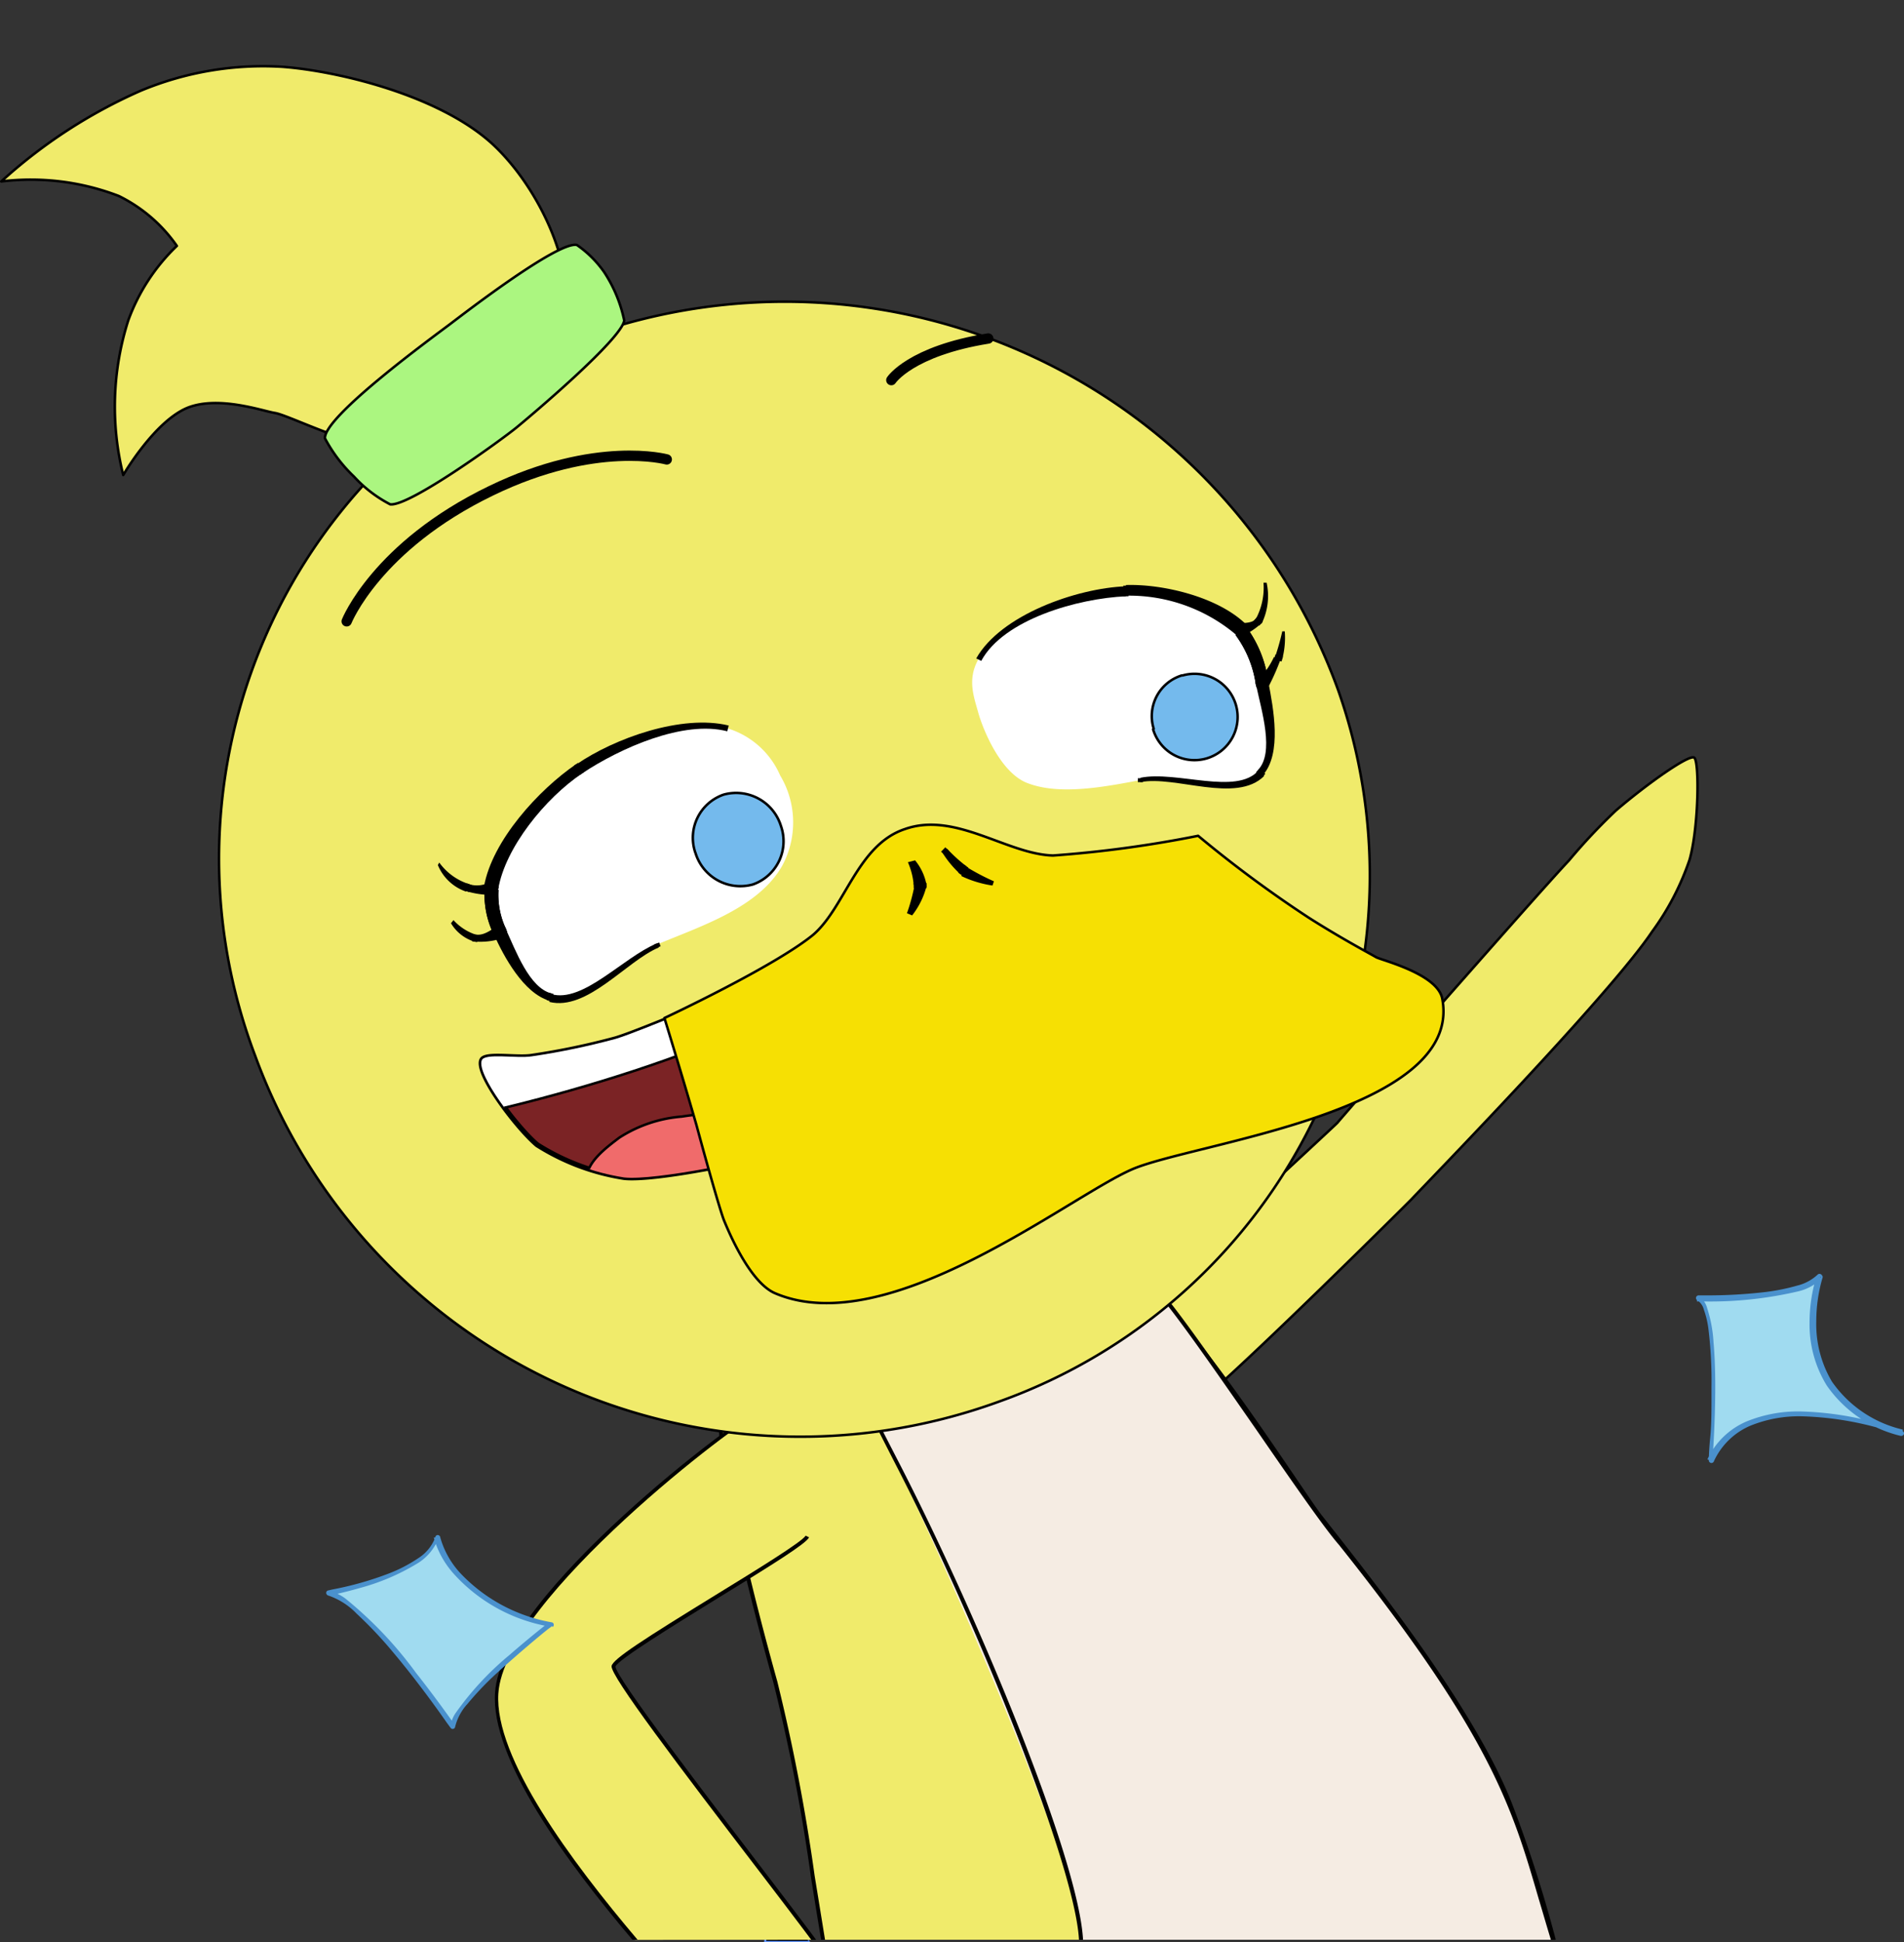 <svg xmlns="http://www.w3.org/2000/svg" xmlns:xlink="http://www.w3.org/1999/xlink" viewBox="0 0 121.76 124.17"><rect x="0" y="0" width="121.76" height="124.17" fill="#333333" stroke="none"/><defs><style>.cls-1,.cls-11,.cls-9{fill:none;}.cls-2{fill:#6599ff;}.cls-3,.cls-4{fill:#f0eb6b;}.cls-10,.cls-11,.cls-12,.cls-14,.cls-15,.cls-16,.cls-17,.cls-18,.cls-3,.cls-9{stroke:#000;stroke-linejoin:round;}.cls-10,.cls-11,.cls-12,.cls-14,.cls-15,.cls-16,.cls-17,.cls-18,.cls-3{stroke-linecap:round;}.cls-10,.cls-14,.cls-15,.cls-17,.cls-18,.cls-3{stroke-width:0.16px;}.cls-5{fill:#a0dbf0;}.cls-6{fill:#4a91cd;}.cls-7{fill:#f5ece3;}.cls-15,.cls-16,.cls-8{fill:#fff;}.cls-12,.cls-16,.cls-9{stroke-width:0.33px;}.cls-10{fill:#74baed;}.cls-11{stroke-width:0.66px;}.cls-12{fill:#7b2325;}.cls-13{clip-path:url(#clip-path);}.cls-14{fill:#f06b6b;}.cls-17{fill:#f6e003;}.cls-18{fill:#abf680;}</style><clipPath id="clip-path"><path class="cls-1" d="M30.81,67.78c-.36.89,2.29,4.35,3.54,5.4a14.53,14.53,0,0,0,5.56,2.09c2,.22,8.59-1.17,9.86-1.62a62.78,62.78,0,0,0,7.53-4.2c.9-.7,4.82-3.76,5.59-5.73.71-1.78,1.16-8.06.2-8.54-.33-.17-1.47,1.1-2,1.44-1.26.84-4.86,3.13-5.39,3.4-.81.44-8.31,3.16-8.41,3.2s-6.25,2.69-7.91,3.19A46.48,46.48,0,0,1,34,67.53C33.05,67.68,31,67.3,30.81,67.78Z"/></clipPath></defs><title>Correct feedbacK_suki_5to0</title><g id="Layer_2" data-name="Layer 2"><g id="Layer_1-2" data-name="Layer 1"><g id="bdd697f6-df3d-4f39-a2f3-31b5af07e599"><g id="acc92b35-c7f6-4a99-848b-4d02da4e2bef"><polygon class="cls-1" points="1.47 0 121.47 0 120.96 124.01 0.96 124.01 1.47 0"/><g id="ec060e96-9889-4970-9359-af122a57f35b"><path class="cls-2" d="M48.86,124.17c.23-1.83.47-3.1.47-3.1s1,1.3,2.5,3.1Z"/><path d="M49,124.08h2.71c-1.15-1.37-2-2.44-2.28-2.82C49.3,121.67,49.13,122.72,49,124.08Z"/></g><g id="b7f91405-5216-4042-9bcb-330e0140e7c8"><path class="cls-3" d="M76.26,89.9c1-.33,13.18-12.4,14-13.23.93-1,12.64-13,15.39-17.11a17,17,0,0,0,2.4-4.61c.59-2.11.63-6.32.29-6.52s-2.94,1.62-5,3.38a37.71,37.71,0,0,0-3,3.19c-2.21,2.35-14.7,16.61-14.8,16.76s-14.13,13-14.33,13.77c0,.14-1.37,2.64.39,4.31C73.51,91.61,76.05,90,76.26,89.9Z"/></g><g id="b9dc5d58-a866-45d4-a1e9-2e32f6a192fe"><path class="cls-4" d="M52.64,124H99.36a83.51,83.51,0,0,0-2.68-8.38C94.23,109.06,86.63,99.8,84.43,97,83.25,95.49,75,82.29,71.68,81.11c-5.11-1.81-11.82-.89-16.76,1.37C51.63,84,47.74,85.69,46.27,89c-1.07,2.36,2.14,14.34,3.31,18.55S51.48,117,52.64,124Z"/><path d="M51.86,120c.2,1.27.42,2.61.65,4h.25c-.23-1.42-.45-2.78-.66-4.06a122,122,0,0,0-2.39-12.44c-1.34-4.8-4.34-16.22-3.32-18.47,1.45-3.26,5.24-5,8.58-6.44,5.44-2.49,12-3,16.67-1.37,2.55.91,8.31,9.41,11.08,13.49.79,1.16,1.36,2,1.62,2.32l.83,1.07c2.76,3.49,9.21,11.69,11.4,17.56A85.79,85.79,0,0,1,99.23,124h.26a83,83,0,0,0-2.69-8.42c-2.2-5.92-8.67-14.13-11.43-17.64l-.84-1.07c-.25-.31-.81-1.14-1.6-2.3-3-4.42-8.58-12.65-11.2-13.59C67,79.31,60.37,79.85,54.87,82.37c-3.39,1.51-7.22,3.22-8.71,6.57-1,2.24,1.63,12.64,3.3,18.63A118.5,118.5,0,0,1,51.86,120Z"/></g><g id="b7ad7447-568a-4af8-ad91-07a080295585"><path class="cls-4" d="M52,124c-.21-.28-.41-.56-.56-.75-2.74-3.66-12.35-15.94-12.25-16.74s12-7.44,12.4-8.29L48.4,90.32c-.79.14-16.27,11.63-16.66,17.94-.26,4.07,4.49,10.63,8.87,15.75Z"/><path d="M39.11,106.51c-.08.62,4.27,6.36,9.54,13.24,1.13,1.48,2.11,2.76,2.73,3.59l.27.36.23.31h.31c-.11-.16-.23-.31-.33-.45l-.28-.37c-.62-.83-1.6-2.11-2.73-3.59-3.55-4.64-9.5-12.41-9.49-13.06.11-.41,3.83-2.7,6.54-4.37,3.5-2.15,5.64-3.48,5.84-3.89l-.22-.11c-.19.37-3.14,2.19-5.75,3.79C41.28,104.72,39.16,106.07,39.11,106.51Z"/><path d="M40.77,124c-4.24-5-9.17-11.64-8.9-15.74.38-6.1,15.68-17.65,16.55-17.82l0-.25c-.88.15-16.37,11.73-16.76,18C31.35,112.39,36.2,119,40.44,124Z"/></g><path class="cls-5" d="M116.4,81.59s-2.71,7.71,5.26,10c0,0-9.69-3.69-12.24,1.73,0,0,.74-9.61-.82-10.35C108.6,83,115.09,83.16,116.4,81.59Z"/><path class="cls-6" d="M116.4,81.59h.16v.06a9.9,9.9,0,0,0-.41,2.81,7.19,7.19,0,0,0,1,3.86,7.63,7.63,0,0,0,4.53,3.07v.16l-.06.16-.15,0a20.33,20.33,0,0,0-6.23-1.17,8.29,8.29,0,0,0-3.3.6,4.51,4.51,0,0,0-2.33,2.26.17.17,0,0,1-.21.12.18.18,0,0,1-.12-.21s0-.56.09-1.43.08-2,.08-3.25a27.35,27.35,0,0,0-.19-3.62,5.76,5.76,0,0,0-.3-1.29,1,1,0,0,0-.41-.59.17.17,0,0,1-.09-.19.17.17,0,0,1,.17-.13h.52a32.15,32.15,0,0,0,3.8-.22,13.38,13.38,0,0,0,2-.41,2.91,2.91,0,0,0,1.3-.71.17.17,0,0,1,.21,0,.16.16,0,0,1,.07.2l-.15-.06.12.11a3.14,3.14,0,0,1-1.45.82,24.7,24.7,0,0,1-6,.66h-.53V83l.08-.15a1.27,1.27,0,0,1,.57.77,8.64,8.64,0,0,1,.41,2.2c.08.88.11,1.87.11,2.83,0,2.43-.18,4.7-.18,4.7h-.17l-.15-.06a4.88,4.88,0,0,1,2.5-2.42,8.7,8.7,0,0,1,3.45-.64,20.32,20.32,0,0,1,6.5,1.25.16.16,0,0,1,.12.19v0a.19.19,0,0,1-.22.12h0a8,8,0,0,1-4.72-3.22,7.42,7.42,0,0,1-1.1-4,10.14,10.14,0,0,1,.45-3h.16l.13.11Z"/><path class="cls-5" d="M35.21,103.81s-6.12,4.7-6.27,6.55c0,0-5.55-8.11-8-8.54,0,0,6.26-1.13,7-3.55C28,98.27,28.8,102.39,35.21,103.81Z"/><path class="cls-6" d="M35.21,103.81l.1.14-.27.2c-.58.46-2,1.65-3.37,2.9a19.56,19.56,0,0,0-1.77,1.87,3.38,3.38,0,0,0-.79,1.45.16.16,0,0,1-.12.15.16.16,0,0,1-.18-.07l-.25-.34c-.54-.78-1.94-2.73-3.46-4.53a26.2,26.2,0,0,0-2.29-2.42A4.53,4.53,0,0,0,21,102a.18.18,0,0,1-.14-.17.16.16,0,0,1,.14-.16l.26-.06a20.8,20.8,0,0,0,3.55-1,9.37,9.37,0,0,0,1.94-1,2.72,2.72,0,0,0,1.08-1.31.17.17,0,0,1,.16-.17.18.18,0,0,1,.17.17h0a5.57,5.57,0,0,0,1.28,2.27,10.54,10.54,0,0,0,5.84,3.14.15.15,0,0,1,.13.13.18.18,0,0,1-.06.17l-.1-.14V104A10.69,10.69,0,0,1,29,100.59a5.83,5.83,0,0,1-1.26-2.3h.32A3.27,3.27,0,0,1,26.6,100a14.12,14.12,0,0,1-3.6,1.52c-1.15.33-2,.49-2,.49v-.33a3,3,0,0,1,1.1.52,25.38,25.38,0,0,1,4.51,4.75c1.41,1.78,2.49,3.35,2.5,3.35l-.14.1H28.8a2,2,0,0,1,.33-.88,19.14,19.14,0,0,1,3.46-3.73c1.34-1.17,2.51-2.07,2.51-2.08l.1.14v0Z"/><path class="cls-7" d="M69.14,124H99.28c-2.29-7.4-2.41-11.32-13.6-25.34-2-2.28-9.44-13.75-11.69-16.19a39.29,39.29,0,0,1-18.31,7.73C60.61,99.94,69.46,120.7,69.14,124Z"/><path d="M57.36,93.78C62.55,103.87,68.75,119.27,69,124h.26c-.28-5.12-6.52-20.27-11.69-30.34-.62-1.2-1.2-2.33-1.72-3.36A39.5,39.5,0,0,0,74,82.65c1.23,1.38,3.84,5.15,6.37,8.79,2.22,3.22,4.32,6.25,5.25,7.31,9.76,12.24,11.09,16.83,12.78,22.64.25.83.5,1.7.78,2.62h.26c-.29-.94-.55-1.83-.8-2.69-1.7-5.84-3-10.45-12.83-22.73-.92-1.06-3-4.08-5.24-7.29-2.58-3.73-5.25-7.59-6.46-8.9L74,82.31l-.09.07a39.26,39.26,0,0,1-18.25,7.71l-.17,0,.08.16C56.11,91.34,56.72,92.53,57.36,93.78Z"/><g id="e698d6eb-9a82-4e25-bb97-b0d1fd48ed4c"><g id="e8e5a80b-738c-49b4-a468-4a89aacc4f26"><g id="b954c177-061e-4b5e-8797-18218b692b52"><path class="cls-3" d="M16.31,67.47A37.12,37.12,0,0,0,63.86,89.61,35.71,35.71,0,0,0,85.58,44.13,37.63,37.63,0,0,0,37.42,21.52l-.8.3A35.49,35.49,0,0,0,16.31,67.47Z"/></g><g id="f7904b78-652f-4693-aaf8-bd6b9c5fa2d2"><g id="e5a6c279-d1ee-4697-8b21-f75ce0ae34e7"><path class="cls-8" d="M35.2,63.69c2.19.61,4.76-2.43,6.88-3.34,2.85-1.18,6.43-2.35,7.94-5a5.84,5.84,0,0,0-.13-5.78,5.37,5.37,0,0,0-3.34-3c-2.89-.73-7.08.94-9.52,2.61S31.9,54,31.42,56.77A5.92,5.92,0,0,0,32,59.54C32.59,61,33.65,63.32,35.2,63.69Z"/><path d="M32.37,59.41a5.1,5.1,0,0,1-.49-2.52L31,56.73a5.82,5.82,0,0,0,.57,3Z"/><path d="M31.86,56.85c.44-2.65,3-5.82,5.37-7.41l-.4-.58c-2.37,1.62-5.36,4.87-5.88,7.82Z"/><path class="cls-9" d="M31.86,56.85l-.9-.17"/><path d="M37.23,49.44c2.43-1.62,6.49-3.42,9.28-2.69l.09-.37c-3-.73-7.3.81-9.73,2.48Z"/><path class="cls-9" d="M37.23,49.44l-.4-.58"/><path d="M42,60.31c-2.16.9-4.72,3.83-6.75,3.24l-.12.5c2.43.6,4.92-2.61,7-3.48Z"/><path class="cls-9" d="M42,60.31l.09.24"/><path d="M35.24,63.5c-1.39-.37-2.25-2.7-2.9-4.12l-.77.32c.65,1.47,1.92,3.79,3.55,4.27Z"/><path class="cls-9" d="M35.24,63.5l-.12.48"/><path class="cls-8" d="M80.68,49.43c-1.58,1.7-5.44,0-7.71.43s-5.17,1-7.24.21c-1.75-.64-2.88-3.47-3.17-4.51s-.71-2.13,0-3.4c1.51-2.74,6.33-4.25,9.41-4.37,2.31-.12,5.71.79,7.34,2.47a7.06,7.06,0,0,1,1.39,3.45C81.08,45.39,81.79,48.17,80.68,49.43Z"/><path d="M81.11,43.64A7.49,7.49,0,0,0,79.64,40l-.63.59a7,7,0,0,1,1.31,3.26Z"/><path d="M79.68,39.91C77.9,38.16,74.36,37.32,72,37.4v.68a10.59,10.59,0,0,1,7,2.46Z"/><path class="cls-9" d="M79.68,40l-.62.59"/><path d="M72,37.48c-3.16.12-8,1.83-9.57,4.61l.32.16c1.43-2.66,6.2-4,9.25-4.13Z"/><path class="cls-9" d="M72,37.44v.68"/><path d="M72.93,50c2.23-.44,6.12,1.39,7.91-.39l-.36-.36c-1.39,1.62-5.24,0-7.55.47Z"/><path class="cls-9" d="M72.93,50v-.25"/><path d="M80.76,49.55c1.23-1.38.67-4.28.35-5.95l-.79.16c.36,1.71,1.2,4.36.12,5.47Z"/><path class="cls-9" d="M80.8,49.59l-.36-.35"/><path d="M31.86,59.17c-.13,0-.81.69-1.43.57l-.08.45A4.5,4.5,0,0,0,32.06,60Z"/><path d="M30.43,59.75A3.32,3.32,0,0,1,29,58.82l-.16.2a2.65,2.65,0,0,0,1.51,1.18Z"/><path class="cls-9" d="M30.43,59.75l-.08.45"/><path d="M31.44,56.32a1.71,1.71,0,0,1-1.46.2l-.16.45a5.58,5.58,0,0,0,1.62.24Z"/><path class="cls-9" d="M31.44,56.32v.89"/><path d="M30,56.52a3.74,3.74,0,0,1-1.91-1.38L28,55.3A3,3,0,0,0,29.81,57Z"/><path class="cls-9" d="M30,56.52l-.16.45"/><path d="M32.37,59.41a5.1,5.1,0,0,1-.49-2.52L31,56.73a5.82,5.82,0,0,0,.57,3Z"/><path class="cls-9" d="M32.37,59.41l-.77.34"/><path d="M81.11,43.92a15,15,0,0,0,.79-1.79L81.47,42a5.27,5.27,0,0,1-1.1,1.55Z"/><path d="M82,42.13a5.3,5.3,0,0,0,.16-1.77H82a14.84,14.84,0,0,1-.44,1.58Z"/><path class="cls-9" d="M82,42.13,81.52,42"/><path d="M79.53,40.62a4.92,4.92,0,0,0,1.11-.75l-.36-.3c-.2.32-1,.24-1.11.28Z"/><path class="cls-9" d="M79.53,40.66l-.36-.79"/><path d="M80.68,39.87A4,4,0,0,0,81,37.25l-.2,0a4.2,4.2,0,0,1-.52,2.37Z"/><path class="cls-9" d="M80.64,39.87l-.36-.3"/><path d="M81.11,43.64A7.49,7.49,0,0,0,79.64,40l-.63.59a7,7,0,0,1,1.31,3.26Z"/><path class="cls-9" d="M81.11,43.64l-.79.16"/></g><g id="a63a3a61-03c4-4071-9446-051c9fb172e1"><path class="cls-10" d="M44.48,54.54a3,3,0,0,0,3.67,2,2.93,2.93,0,0,0,1.79-3.74h0a3,3,0,0,0-3.67-2,2.92,2.92,0,0,0-1.81,3.69Z"/><path class="cls-10" d="M73.74,46.62a2.76,2.76,0,1,0,1.89-3.44h-.06a2.72,2.72,0,0,0-1.79,3.41h0Z"/></g></g><g id="f84c6e3b-a6e8-49ad-b0d9-5d119cb041bc"><path class="cls-11" d="M42.64,29.37s-4.52-1.25-11.23,2c-7.33,3.54-9.24,8.35-9.24,8.35"/><path class="cls-11" d="M57,24.3s1.22-1.86,6.2-2.66"/></g><g id="ace75cd1-96cd-4e99-8fb2-a6eae8f9d928"><g id="bc426601-0891-4eb8-b128-68079d72ee91"><path class="cls-12" d="M30.81,67.78c-.36.89,2.29,4.35,3.54,5.4a14.53,14.53,0,0,0,5.56,2.09c2,.22,8.59-1.17,9.86-1.62a62.78,62.78,0,0,0,7.53-4.2c.9-.7,4.82-3.76,5.59-5.73.71-1.78,1.16-8.06.2-8.54-.33-.17-1.47,1.1-2,1.44-1.26.84-4.86,3.13-5.39,3.4-.81.44-8.31,3.16-8.41,3.2s-6.25,2.69-7.91,3.19A46.48,46.48,0,0,1,34,67.53C33.05,67.68,31,67.3,30.81,67.78Z"/></g><g id="ff05f599-4496-4eea-9f0d-50c35d76b912"><g class="cls-13"><path class="cls-14" d="M40.38,77.78a10.13,10.13,0,0,0,7.44-.39c1-.55,2.81-1.55,2.83-3,0-1-1.15-2-1.87-2.54-1.4-.88-3.65-.71-5.18-.47a8.63,8.63,0,0,0-4,1.35c-.74.57-2.18,1.59-2.07,2.71S39.43,77.46,40.38,77.78Z"/></g></g><g id="f1d8e50d-eb9c-41ed-9226-23c94735d5b1"><g class="cls-13"><path class="cls-15" d="M20.93,59.55c2-8.8,12.19-15.29,18.81-18.64s17.16-7,23.65-2.95c3.12,2,7,11.9,7,11.9S57.14,61.34,48.08,65.55,24.14,73,23.21,72.05C22.84,71.72,20.07,63.24,20.93,59.55Z"/></g><g class="cls-13"><path class="cls-16" d="M78.9,79.79c-2,8.81-12.13,15.29-18.81,18.65s-17.35,7.46-23.64,3C31,97.48,26.81,77.83,26.81,77.83s16,.94,25-2.5c9.32-3.58,21.43-16.65,22.51-15.93C75,59.82,80.26,73.72,78.9,79.79Z"/></g></g></g><g id="a1567c57-d595-4e96-8771-82e9327de4c9"><path class="cls-17" d="M67.34,54.69a74.14,74.14,0,0,0,9.28-1.26,77,77,0,0,0,7.08,5.24C85.79,60,87.68,61,88,61.19s4,1.07,4.24,2.7c1.3,7.23-16,9.18-19.86,10.87-4.06,1.77-15.58,11-22.8,7.92-1.68-.7-3.08-4.19-3.27-4.64s-.93-3-1.77-6.11c-1-3.45-2.05-6.85-2.05-6.85s7-3.27,9.51-5.32C54.05,58,54.84,54,57.87,53,61.1,51.86,64.4,54.61,67.34,54.69Z"/><path d="M58.06,55.12a4.56,4.56,0,0,1,.37,1.45h.82A3.43,3.43,0,0,0,58.52,55Z"/><path d="M58.48,56.61A11.82,11.82,0,0,1,58,58.38l.33.14a5,5,0,0,0,.93-1.91Z"/><path class="cls-9" d="M58.43,56.61h.82"/><path d="M60.3,54.56a6.48,6.48,0,0,0,1.12,1.33l.37-.52a10,10,0,0,1-1.23-1.12Z"/><path class="cls-9" d="M60.3,54.56l.27-.28"/><path d="M61.47,56a7,7,0,0,0,2,.61l.09-.27a14.92,14.92,0,0,1-1.77-.93Z"/><path class="cls-9" d="M61.42,55.89l.37-.52"/></g></g><g id="b6e27165-353d-4a1f-8955-5bee4c52e220"><path class="cls-3" d="M36.21,18.87c-.06-3.19-2.15-7.25-4.65-9.6-3.38-3.16-9.92-4.73-13.51-5A20.32,20.32,0,0,0,9,5.8,32.93,32.93,0,0,0,.08,11.6a15.66,15.66,0,0,1,7.52.93,9.77,9.77,0,0,1,3.71,3.19A12.54,12.54,0,0,0,8.2,20.49a18.13,18.13,0,0,0-.32,9.88s2-3.45,4.13-4.31c2-.78,4.8.22,5.57.34s4.16,1.81,6,2c2.58.26,6.77.53,9-1.07S36.25,21.63,36.21,18.87Z"/></g><g id="b606b35a-e12b-4e00-80ef-7a9160ce51c2"><path class="cls-18" d="M39.92,20.49a8.92,8.92,0,0,0-1.28-3.09,6.89,6.89,0,0,0-1.75-1.74c-1.19-.26-7.12,4.31-8.11,5.06s-8.07,5.89-8,7.3a9.52,9.52,0,0,0,1.86,2.45,8.32,8.32,0,0,0,2.31,1.77c1.2.17,7.14-4.14,8.08-4.91S39.74,21.69,39.92,20.49Z"/></g></g></g></g></g></g></svg>